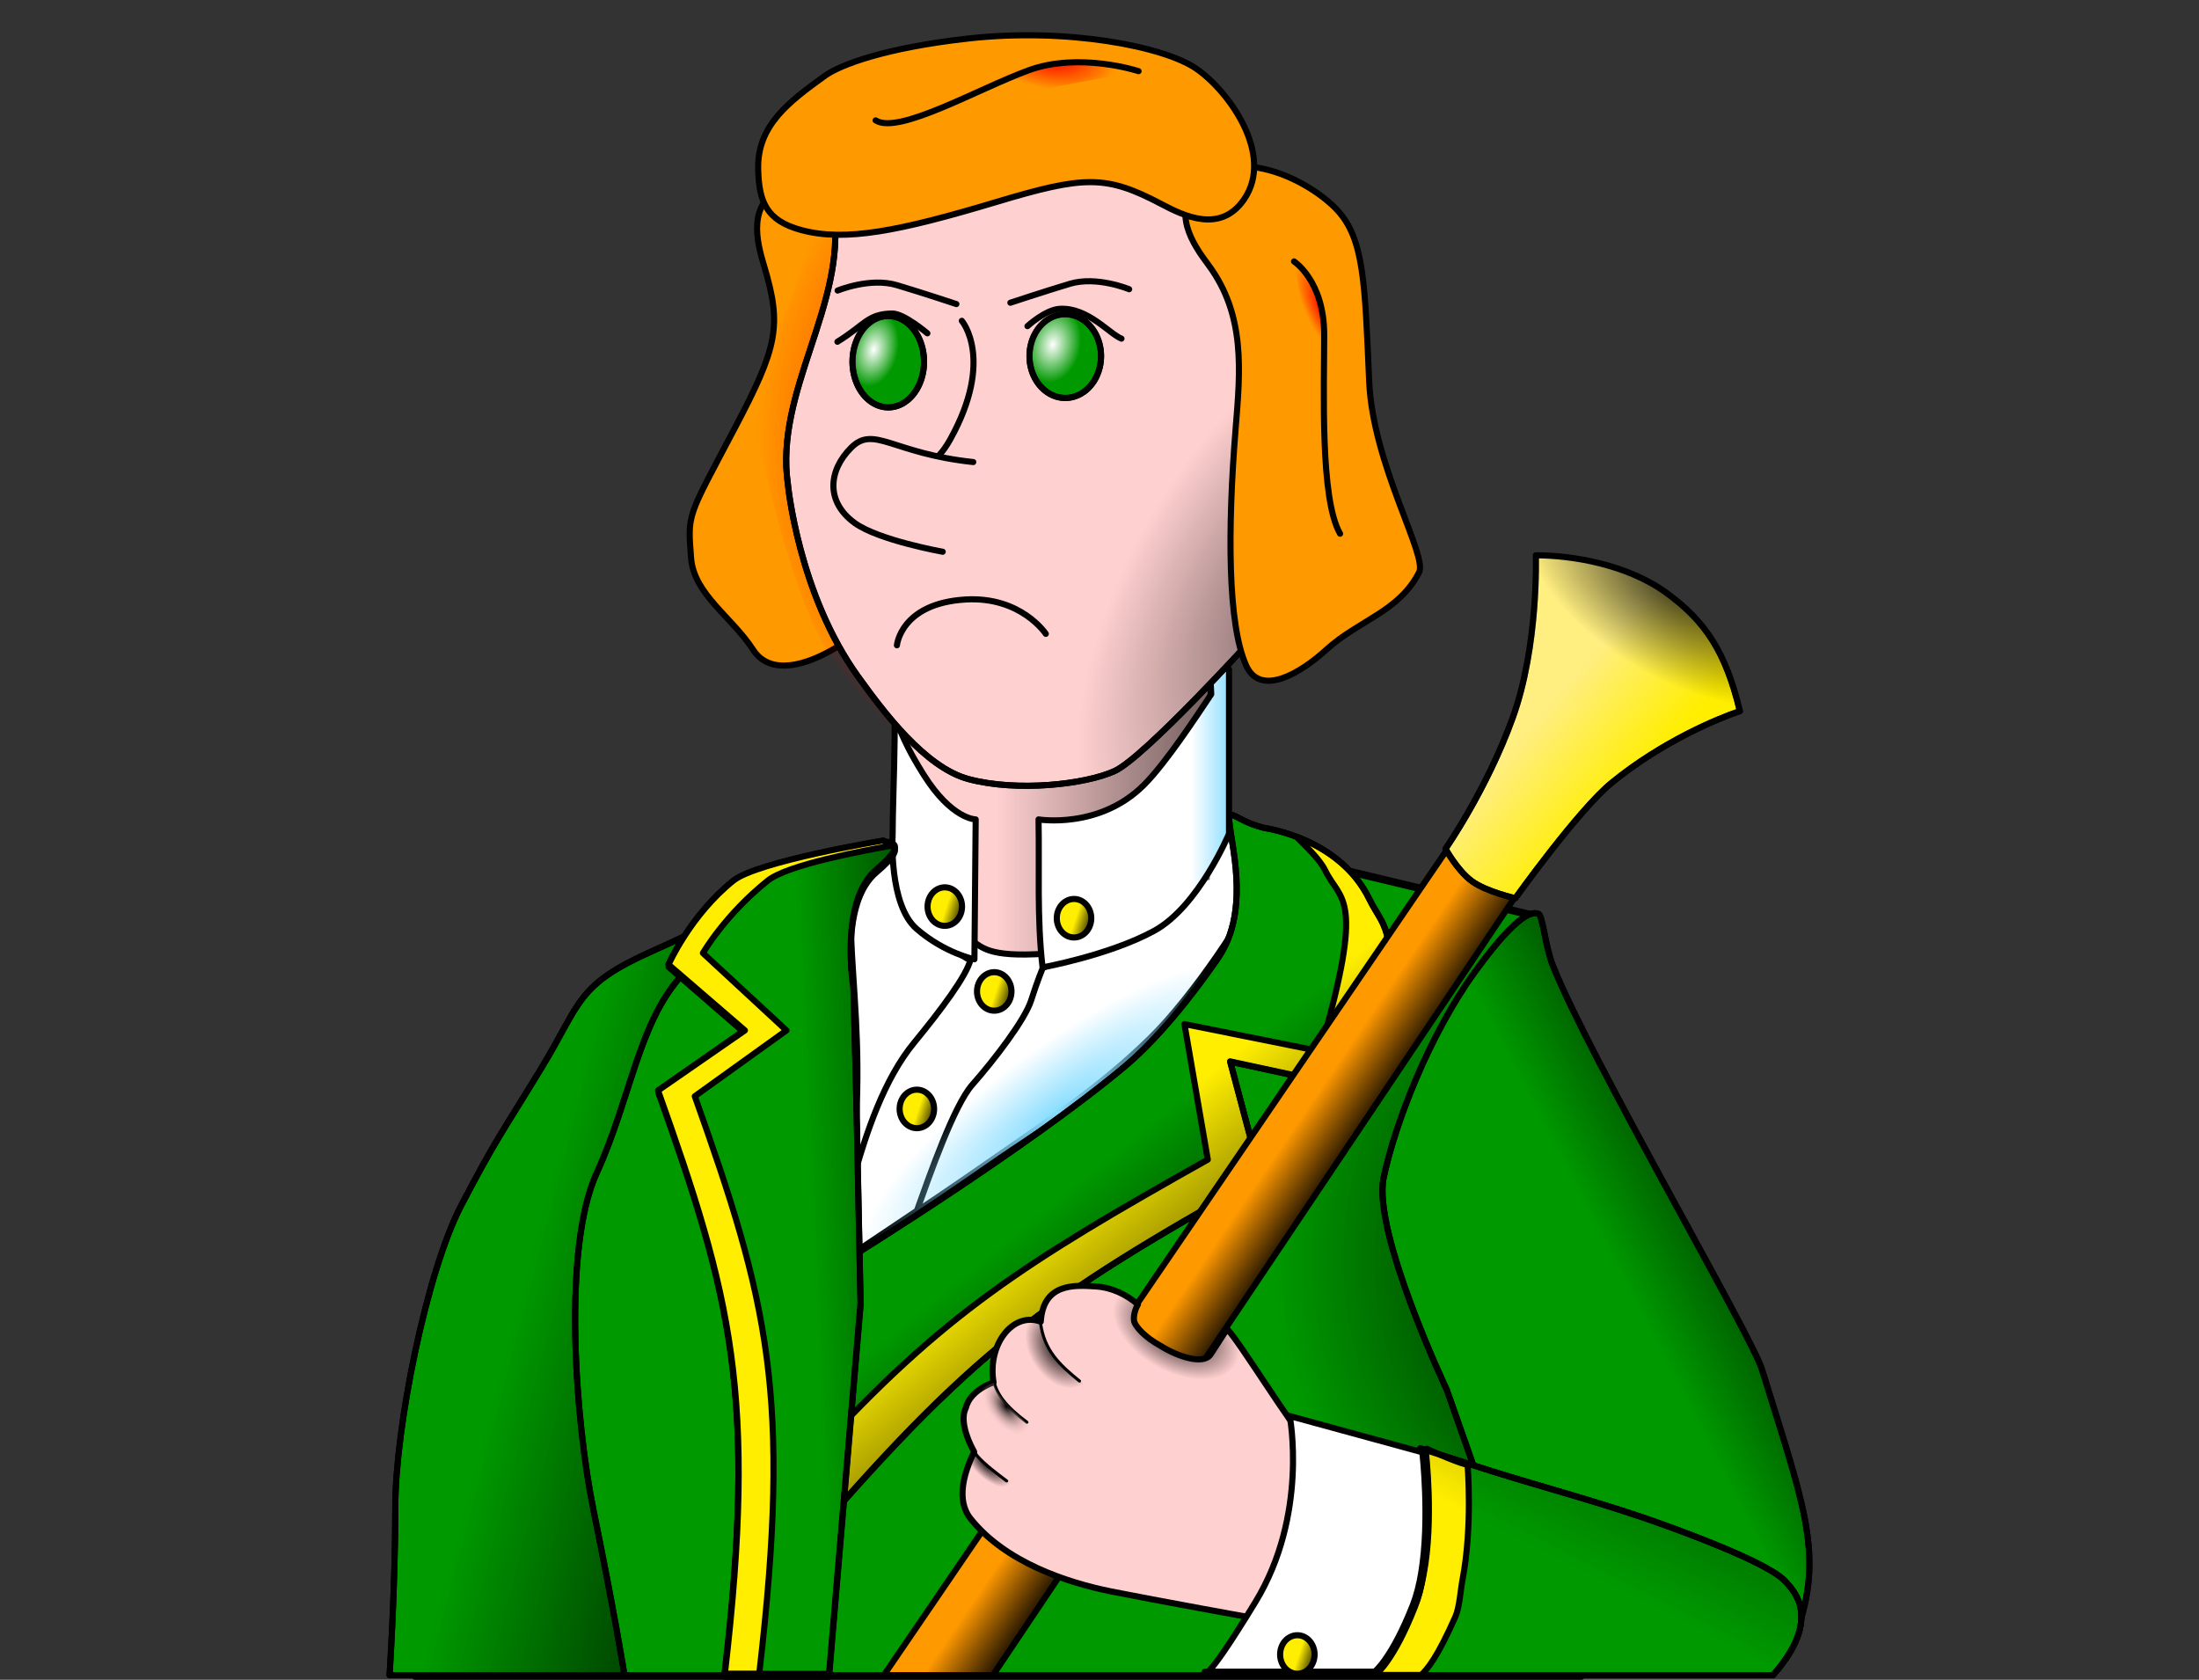 <?xml version="1.0" encoding="UTF-8" standalone="no"?>
<!-- Created with Inkscape (http://www.inkscape.org/) -->
<svg
   xmlns:dc="http://purl.org/dc/elements/1.1/"
   xmlns:cc="http://creativecommons.org/ns#"
   xmlns:rdf="http://www.w3.org/1999/02/22-rdf-syntax-ns#"
   xmlns:svg="http://www.w3.org/2000/svg"
   xmlns="http://www.w3.org/2000/svg"
   xmlns:xlink="http://www.w3.org/1999/xlink"
   xmlns:sodipodi="http://sodipodi.sourceforge.net/DTD/sodipodi-0.dtd"
   xmlns:inkscape="http://www.inkscape.org/namespaces/inkscape"
   id="svg2"
   sodipodi:version="0.32"
   inkscape:version="0.46"
   width="72"
   height="55"
   version="1.0"
   sodipodi:docname="queen_spades.svg"
   inkscape:output_extension="org.inkscape.output.svg.inkscape">
  <rect width="100%" height="100%" fill="#333333" stroke="none"/>
  <defs
     id="defs5">
    <linearGradient
       inkscape:collect="always"
       id="linearGradient4345">
      <stop
         style="stop-color:#ffffff;stop-opacity:1;"
         offset="0"
         id="stop4347" />
      <stop
         style="stop-color:#ffffff;stop-opacity:0;"
         offset="1"
         id="stop4349" />
    </linearGradient>
    <linearGradient
       inkscape:collect="always"
       id="linearGradient4331">
      <stop
         style="stop-color:#ffffff;stop-opacity:1;"
         offset="0"
         id="stop4333" />
      <stop
         style="stop-color:#ffffff;stop-opacity:0;"
         offset="1"
         id="stop4335" />
    </linearGradient>
    <linearGradient
       id="linearGradient4308">
      <stop
         style="stop-color:#000000;stop-opacity:0.627;"
         offset="0"
         id="stop4310" />
      <stop
         style="stop-color:#000000;stop-opacity:0;"
         offset="1"
         id="stop4312" />
    </linearGradient>
    <linearGradient
       inkscape:collect="always"
       id="linearGradient4279">
      <stop
         style="stop-color:#88ddff;stop-opacity:1;"
         offset="0"
         id="stop4281" />
      <stop
         style="stop-color:#88ddff;stop-opacity:0;"
         offset="1"
         id="stop4283" />
    </linearGradient>
    <linearGradient
       inkscape:collect="always"
       id="linearGradient4123">
      <stop
         style="stop-color:#ff0000;stop-opacity:1;"
         offset="0"
         id="stop4125" />
      <stop
         style="stop-color:#ff0000;stop-opacity:0;"
         offset="1"
         id="stop4127" />
    </linearGradient>
    <linearGradient
       inkscape:collect="always"
       id="linearGradient4107">
      <stop
         style="stop-color:#ff0000;stop-opacity:1;"
         offset="0"
         id="stop4109" />
      <stop
         style="stop-color:#ff0000;stop-opacity:0;"
         offset="1"
         id="stop4111" />
    </linearGradient>
    <linearGradient
       inkscape:collect="always"
       id="linearGradient4099">
      <stop
         style="stop-color:#ff0000;stop-opacity:1;"
         offset="0"
         id="stop4101" />
      <stop
         style="stop-color:#ff0000;stop-opacity:0;"
         offset="1"
         id="stop4103" />
    </linearGradient>
    <linearGradient
       inkscape:collect="always"
       id="linearGradient3965">
      <stop
         style="stop-color:#000000;stop-opacity:1;"
         offset="0"
         id="stop3967" />
      <stop
         style="stop-color:#000000;stop-opacity:0;"
         offset="1"
         id="stop3969" />
    </linearGradient>
    <linearGradient
       inkscape:collect="always"
       id="linearGradient3951">
      <stop
         style="stop-color:#000000;stop-opacity:1;"
         offset="0"
         id="stop3953" />
      <stop
         style="stop-color:#000000;stop-opacity:0;"
         offset="1"
         id="stop3955" />
    </linearGradient>
    <linearGradient
       inkscape:collect="always"
       id="linearGradient3941">
      <stop
         style="stop-color:#000000;stop-opacity:1;"
         offset="0"
         id="stop3943" />
      <stop
         style="stop-color:#000000;stop-opacity:0;"
         offset="1"
         id="stop3945" />
    </linearGradient>
    <linearGradient
       inkscape:collect="always"
       id="linearGradient3921">
      <stop
         style="stop-color:#000000;stop-opacity:1;"
         offset="0"
         id="stop3923" />
      <stop
         style="stop-color:#000000;stop-opacity:0;"
         offset="1"
         id="stop3925" />
    </linearGradient>
    <linearGradient
       inkscape:collect="always"
       id="linearGradient3895">
      <stop
         style="stop-color:#000000;stop-opacity:1;"
         offset="0"
         id="stop3897" />
      <stop
         style="stop-color:#000000;stop-opacity:0;"
         offset="1"
         id="stop3899" />
    </linearGradient>
    <linearGradient
       id="linearGradient3730">
      <stop
         style="stop-color:#000000;stop-opacity:0.502;"
         offset="0"
         id="stop3732" />
      <stop
         style="stop-color:#000000;stop-opacity:0;"
         offset="1"
         id="stop3734" />
    </linearGradient>
    <linearGradient
       id="linearGradient3718">
      <stop
         style="stop-color:#000000;stop-opacity:0.784;"
         offset="0"
         id="stop3720" />
      <stop
         style="stop-color:#000000;stop-opacity:0;"
         offset="1"
         id="stop3722" />
    </linearGradient>
    <linearGradient
       inkscape:collect="always"
       id="linearGradient3710">
      <stop
         style="stop-color:#000000;stop-opacity:1;"
         offset="0"
         id="stop3712" />
      <stop
         style="stop-color:#000000;stop-opacity:0;"
         offset="1"
         id="stop3714" />
    </linearGradient>
    <linearGradient
       inkscape:collect="always"
       id="linearGradient3655">
      <stop
         style="stop-color:#000000;stop-opacity:1;"
         offset="0"
         id="stop3657" />
      <stop
         style="stop-color:#000000;stop-opacity:0;"
         offset="1"
         id="stop3659" />
    </linearGradient>
    <linearGradient
       id="linearGradient3631">
      <stop
         style="stop-color:#88ddff;stop-opacity:1;"
         offset="0"
         id="stop3633" />
      <stop
         style="stop-color:#ffffff;stop-opacity:1;"
         offset="1"
         id="stop3635" />
    </linearGradient>
    <linearGradient
       inkscape:collect="always"
       id="linearGradient3623">
      <stop
         style="stop-color:#000000;stop-opacity:1;"
         offset="0"
         id="stop3625" />
      <stop
         style="stop-color:#000000;stop-opacity:0;"
         offset="1"
         id="stop3627" />
    </linearGradient>
    <linearGradient
       inkscape:collect="always"
       id="linearGradient3615">
      <stop
         style="stop-color:#000000;stop-opacity:0"
         offset="0"
         id="stop3617" />
      <stop
         style="stop-color:#000000;stop-opacity:0;"
         offset="1"
         id="stop3619" />
    </linearGradient>
    <linearGradient
       inkscape:collect="always"
       id="linearGradient3284">
      <stop
         style="stop-color:#000000;stop-opacity:1;"
         offset="0"
         id="stop3286" />
      <stop
         style="stop-color:#000000;stop-opacity:0;"
         offset="1"
         id="stop3288" />
    </linearGradient>
    <linearGradient
       inkscape:collect="always"
       id="linearGradient3268">
      <stop
         style="stop-color:#000000;stop-opacity:1"
         offset="0"
         id="stop3270" />
      <stop
         style="stop-color:#ffd0d0;stop-opacity:0"
         offset="1"
         id="stop3272" />
    </linearGradient>
    <linearGradient
       inkscape:collect="always"
       id="linearGradient2490">
      <stop
         style="stop-color:#000000;stop-opacity:1"
         offset="0"
         id="stop2492" />
      <stop
         style="stop-color:#000000;stop-opacity:0"
         offset="1"
         id="stop2494" />
    </linearGradient>
    <linearGradient
       inkscape:collect="always"
       id="linearGradient2476">
      <stop
         style="stop-color:#000000;stop-opacity:1;"
         offset="0"
         id="stop2478" />
      <stop
         style="stop-color:#000000;stop-opacity:0"
         offset="1"
         id="stop2480" />
    </linearGradient>
    <linearGradient
       inkscape:collect="always"
       id="linearGradient2410">
      <stop
         style="stop-color:#ffee00;stop-opacity:1;"
         offset="0"
         id="stop2412" />
      <stop
         style="stop-color:#ffee00;stop-opacity:0;"
         offset="1"
         id="stop2414" />
    </linearGradient>
    <linearGradient
       inkscape:collect="always"
       id="linearGradient2390">
      <stop
         style="stop-color:#ff9900;stop-opacity:1;"
         offset="0"
         id="stop2392" />
      <stop
         style="stop-color:#000000;stop-opacity:1"
         offset="1"
         id="stop2394" />
    </linearGradient>
    <inkscape:perspective
       sodipodi:type="inkscape:persp3d"
       inkscape:vp_x="0 : 526.18109 : 1"
       inkscape:vp_y="0 : 1000 : 0"
       inkscape:vp_z="744.09448 : 526.18109 : 1"
       inkscape:persp3d-origin="372.04724 : 350.78739 : 1"
       id="perspective9" />
    <linearGradient
       inkscape:collect="always"
       xlink:href="#linearGradient2390"
       id="linearGradient2396"
       x1="38.307"
       y1="45.921"
       x2="40.122"
       y2="47.151"
       gradientUnits="userSpaceOnUse" />
    <linearGradient
       inkscape:collect="always"
       xlink:href="#linearGradient2410"
       id="linearGradient2416"
       x1="56.399"
       y1="24.705"
       x2="53.53"
       y2="22.255"
       gradientUnits="userSpaceOnUse" />
    <inkscape:perspective
       id="perspective3389"
       inkscape:persp3d-origin="372.04724 : 350.78739 : 1"
       inkscape:vp_z="744.09448 : 526.18109 : 1"
       inkscape:vp_y="0 : 1000 : 0"
       inkscape:vp_x="0 : 526.18109 : 1"
       sodipodi:type="inkscape:persp3d" />
    <linearGradient
       inkscape:collect="always"
       xlink:href="#linearGradient3710"
       id="linearGradient3716"
       x1="59.813"
       y1="25.134"
       x2="58.436"
       y2="16.905"
       gradientUnits="userSpaceOnUse" />
    <radialGradient
       inkscape:collect="always"
       xlink:href="#linearGradient3718"
       id="radialGradient3726"
       cx="61.514"
       cy="21.914"
       fx="61.514"
       fy="21.914"
       r="4.919"
       gradientTransform="matrix(0.318,-0.514,0.987,0.612,15.65,37.611)"
       gradientUnits="userSpaceOnUse" />
    <linearGradient
       inkscape:collect="always"
       xlink:href="#linearGradient3631"
       id="linearGradient3775"
       gradientUnits="userSpaceOnUse"
       x1="42.57"
       y1="27.029"
       x2="41.228"
       y2="27.029"
       gradientTransform="translate(13.842,4.763)" />
    <linearGradient
       inkscape:collect="always"
       xlink:href="#linearGradient3623"
       id="linearGradient3779"
       gradientUnits="userSpaceOnUse"
       gradientTransform="translate(13.809,5.277)"
       x1="47.746"
       y1="26.7"
       x2="34.872"
       y2="26.7" />
    <linearGradient
       inkscape:collect="always"
       xlink:href="#linearGradient3615"
       id="linearGradient3781"
       gradientUnits="userSpaceOnUse"
       gradientTransform="translate(13.809,5.277)"
       x1="47.746"
       y1="26.7"
       x2="34.872"
       y2="26.7" />
    <linearGradient
       inkscape:collect="always"
       xlink:href="#linearGradient3655"
       id="linearGradient3788"
       gradientUnits="userSpaceOnUse"
       x1="38.372"
       y1="30.679"
       x2="37.71"
       y2="30.464" />
    <linearGradient
       inkscape:collect="always"
       xlink:href="#linearGradient3655"
       id="linearGradient3790"
       gradientUnits="userSpaceOnUse"
       x1="38.372"
       y1="30.679"
       x2="37.71"
       y2="30.464" />
    <linearGradient
       inkscape:collect="always"
       xlink:href="#linearGradient3655"
       id="linearGradient3792"
       gradientUnits="userSpaceOnUse"
       x1="38.372"
       y1="30.679"
       x2="37.71"
       y2="30.464" />
    <linearGradient
       inkscape:collect="always"
       xlink:href="#linearGradient3655"
       id="linearGradient3794"
       gradientUnits="userSpaceOnUse"
       x1="38.372"
       y1="30.679"
       x2="37.71"
       y2="30.464" />
    <radialGradient
       inkscape:collect="always"
       xlink:href="#linearGradient3730"
       id="radialGradient3802"
       gradientUnits="userSpaceOnUse"
       gradientTransform="matrix(0.61,0.373,-0.717,1.17,29.543,-17.77)"
       cx="45.239"
       cy="17.578"
       fx="45.239"
       fy="17.578"
       r="7.818" />
    <linearGradient
       inkscape:collect="always"
       xlink:href="#linearGradient3895"
       id="linearGradient3901"
       x1="61.244"
       y1="36.811"
       x2="54.155"
       y2="40.461"
       gradientUnits="userSpaceOnUse" />
    <radialGradient
       inkscape:collect="always"
       xlink:href="#linearGradient3921"
       id="radialGradient3929"
       cx="66.831"
       cy="45.769"
       fx="66.831"
       fy="45.769"
       r="19.198"
       gradientTransform="matrix(0.665,-9.2879663e-2,9.7989431e-2,0.701,7.58,15.718)"
       gradientUnits="userSpaceOnUse" />
    <linearGradient
       inkscape:collect="always"
       xlink:href="#linearGradient3941"
       id="linearGradient3947"
       x1="60.092"
       y1="37.645"
       x2="53.122"
       y2="51.346"
       gradientUnits="userSpaceOnUse" />
    <linearGradient
       inkscape:collect="always"
       xlink:href="#linearGradient3951"
       id="linearGradient3957"
       x1="30.912"
       y1="45.142"
       x2="19.1"
       y2="42.023"
       gradientUnits="userSpaceOnUse" />
    <linearGradient
       inkscape:collect="always"
       xlink:href="#linearGradient3965"
       id="linearGradient3971"
       x1="36.359"
       y1="40.483"
       x2="28.536"
       y2="40.858"
       gradientUnits="userSpaceOnUse"
       gradientTransform="translate(-12.106,-0.141)" />
    <radialGradient
       inkscape:collect="always"
       xlink:href="#linearGradient4099"
       id="radialGradient4105"
       cx="34.469"
       cy="14.749"
       fx="34.469"
       fy="14.749"
       r="7.796"
       gradientTransform="matrix(1,0,0,1.363,0,-5.356)"
       gradientUnits="userSpaceOnUse" />
    <radialGradient
       inkscape:collect="always"
       xlink:href="#linearGradient4107"
       id="radialGradient4113"
       cx="45.629"
       cy="12.333"
       fx="45.629"
       fy="12.333"
       r="0.807"
       gradientTransform="matrix(0.651,-0.313,0.956,1.99,3.808,0.285)"
       gradientUnits="userSpaceOnUse" />
    <radialGradient
       inkscape:collect="always"
       xlink:href="#linearGradient4123"
       id="radialGradient4129"
       cx="36.434"
       cy="-2.048"
       fx="36.434"
       fy="-2.048"
       r="4.405"
       gradientTransform="matrix(0.467,6.3912899e-2,-3.0070632e-2,0.22,19.343,0.45)"
       gradientUnits="userSpaceOnUse" />
    <radialGradient
       inkscape:collect="always"
       xlink:href="#linearGradient2476"
       id="radialGradient4185"
       gradientUnits="userSpaceOnUse"
       gradientTransform="matrix(0.11,-0.201,0.338,0.185,10.14,52.786)"
       cx="48.431"
       cy="45.394"
       fx="48.431"
       fy="45.394"
       r="5.826" />
    <radialGradient
       inkscape:collect="always"
       xlink:href="#linearGradient2490"
       id="radialGradient4187"
       gradientUnits="userSpaceOnUse"
       gradientTransform="matrix(0.142,-9.1607927e-2,0.132,0.204,17.245,47.075)"
       cx="32.538"
       cy="38.871"
       fx="32.538"
       fy="38.871"
       r="5.825" />
    <radialGradient
       inkscape:collect="always"
       xlink:href="#linearGradient3268"
       id="radialGradient4189"
       gradientUnits="userSpaceOnUse"
       gradientTransform="matrix(9.1631148e-2,-6.7458121e-2,0.119,0.162,16.291,49.029)"
       cx="38.029"
       cy="45.985"
       fx="38.029"
       fy="45.985"
       r="5.568" />
    <radialGradient
       inkscape:collect="always"
       xlink:href="#linearGradient3284"
       id="radialGradient4191"
       gradientUnits="userSpaceOnUse"
       gradientTransform="matrix(-5.9173548e-2,5.9456062e-2,-0.133,-0.132,32.81,59.715)"
       cx="35.506"
       cy="45.831"
       fx="35.506"
       fy="45.831"
       r="5.365" />
    <linearGradient
       inkscape:collect="always"
       xlink:href="#linearGradient3655"
       id="linearGradient4193"
       gradientUnits="userSpaceOnUse"
       x1="38.372"
       y1="30.679"
       x2="37.71"
       y2="30.464" />
    <radialGradient
       inkscape:collect="always"
       xlink:href="#linearGradient4279"
       id="radialGradient4285"
       cx="51.449"
       cy="38.254"
       fx="51.449"
       fy="38.254"
       r="6.87"
       gradientTransform="matrix(0.183,0.247,-0.901,0.669,75.697,3.151)"
       gradientUnits="userSpaceOnUse" />
    <linearGradient
       inkscape:collect="always"
       xlink:href="#linearGradient3965"
       id="linearGradient4292"
       gradientUnits="userSpaceOnUse"
       gradientTransform="translate(-12.106,-0.141)"
       x1="36.359"
       y1="40.483"
       x2="28.536"
       y2="40.858" />
    <linearGradient
       inkscape:collect="always"
       xlink:href="#linearGradient4308"
       id="linearGradient4316"
       x1="40.521"
       y1="43.696"
       x2="36.749"
       y2="39.05"
       gradientUnits="userSpaceOnUse" />
    <linearGradient
       inkscape:collect="always"
       xlink:href="#linearGradient4308"
       id="linearGradient4323"
       gradientUnits="userSpaceOnUse"
       x1="40.521"
       y1="43.696"
       x2="36.749"
       y2="39.05" />
    <radialGradient
       inkscape:collect="always"
       xlink:href="#linearGradient4331"
       id="radialGradient4337"
       cx="19.373"
       cy="11.35"
       fx="19.373"
       fy="11.35"
       r="1.272"
       gradientTransform="matrix(0.606,0.144,-0.223,0.941,10.172,-2.196)"
       gradientUnits="userSpaceOnUse" />
    <radialGradient
       inkscape:collect="always"
       xlink:href="#linearGradient4345"
       id="radialGradient4351"
       cx="19.443"
       cy="11.343"
       fx="19.443"
       fy="11.343"
       r="1.272"
       gradientTransform="matrix(0.701,0.15,-0.208,0.972,8.186,-2.651)"
       gradientUnits="userSpaceOnUse" />
  </defs>
  <sodipodi:namedview
     inkscape:window-height="1151"
     inkscape:window-width="1592"
     inkscape:pageshadow="2"
     inkscape:pageopacity="0.0"
     guidetolerance="10.0"
     gridtolerance="10.0"
     objecttolerance="10.0"
     borderopacity="1.0"
     bordercolor="#666666"
     pagecolor="#ffffff"
     id="base"
     showgrid="false"
     showguides="true"
     inkscape:guide-bbox="true"
     inkscape:zoom="1.8836806"
     inkscape:cx="221.0851"
     inkscape:cy="-31.969602"
     inkscape:window-x="0"
     inkscape:window-y="0"
     inkscape:current-layer="g3483" />
  <g
     id="g3973"
     transform="translate(-1.9,-0.209)">
    <path
       sodipodi:nodetypes="ccccsssscc"
       id="path3903"
       d="M 43.357,28.066 L 51.991,30.131 L 53.68,55.059 L 15.485,55.059 C 15.485,55.059 15.672,52.185 15.672,49.557 C 15.672,46.929 16.705,41.861 17.831,39.703 C 18.957,37.545 19.145,37.357 20.459,35.198 C 21.772,33.04 21.585,32.477 24.119,31.351 C 26.652,30.225 30.688,28.066 30.688,28.066 L 43.357,28.066 z"
       style="opacity:1;fill:#009900;fill-opacity:1;fill-rule:nonzero;stroke:#000000;stroke-width:0.2;stroke-linecap:round;stroke-linejoin:round;marker:none;marker-start:none;marker-mid:none;marker-end:none;stroke-miterlimit:4;stroke-dasharray:none;stroke-dashoffset:0;stroke-opacity:1;visibility:visible;display:inline;overflow:visible" />
    <path
       sodipodi:nodetypes="csssssssz"
       id="path3397"
       d="M 31.495,8.669 C 32.005,9.858 33.501,13.16 32.533,16.248 C 31.713,18.867 30.878,20.125 30.428,20.546 C 29.363,21.542 27.341,22.691 26.559,21.484 C 25.863,20.409 24.617,19.662 24.527,18.479 C 24.414,16.997 24.396,17.194 25.947,14.249 C 27.356,11.575 27.512,10.893 26.921,8.926 C 26.682,8.127 26.334,6.845 27.594,6.301 C 29.221,5.597 30.986,7.479 31.495,8.669 z"
       style="opacity:1;fill:#ff9900;fill-opacity:1;fill-rule:nonzero;stroke:#000000;stroke-width:0.2;stroke-linecap:round;stroke-linejoin:round;marker:none;marker-start:none;marker-mid:none;marker-end:none;stroke-miterlimit:4;stroke-dasharray:none;stroke-dashoffset:0;stroke-opacity:1;visibility:visible;display:inline;overflow:visible" />
    <path
       style="opacity:1;fill:url(#radialGradient3929);fill-opacity:1;fill-rule:nonzero;stroke:#000000;stroke-width:0.2;stroke-linecap:round;stroke-linejoin:round;marker:none;marker-start:none;marker-mid:none;marker-end:none;stroke-miterlimit:4;stroke-dasharray:none;stroke-dashoffset:0;stroke-opacity:1;visibility:visible;display:inline;overflow:visible"
       d="M 43.357,28.117 L 51.991,30.182 L 53.68,55.109 L 15.485,55.109 C 15.485,55.109 15.672,52.235 15.672,49.608 C 15.672,46.98 16.705,41.912 17.831,39.754 C 18.957,37.595 19.145,37.408 20.459,35.249 C 21.772,33.091 21.585,32.528 24.119,31.402 C 26.652,30.275 30.688,28.117 30.688,28.117 L 43.357,28.117 z"
       id="path3919"
       sodipodi:nodetypes="ccccsssscc" />
    <path
       sodipodi:nodetypes="csscccsssz"
       id="path3740"
       d="M 52.272,30.131 C 52.132,30.084 51.709,29.943 50.208,32.008 C 48.706,34.072 47.58,36.981 47.205,38.765 C 46.829,40.548 49.269,45.709 49.269,45.709 L 52.554,55.059 L 59.499,55.059 C 59.499,55.059 60.601,54.061 60.812,53.405 C 61.588,50.994 60.93,49.393 59.592,45.052 C 59.243,43.918 53.933,34.832 52.742,31.82 C 52.493,31.191 52.413,30.178 52.272,30.131 z"
       style="opacity:1;fill:#009900;fill-opacity:1;fill-rule:nonzero;stroke:#000000;stroke-width:0.2;stroke-linecap:round;stroke-linejoin:round;marker:none;marker-start:none;marker-mid:none;marker-end:none;stroke-miterlimit:4;stroke-dasharray:none;stroke-dashoffset:0;stroke-opacity:1;visibility:visible;display:inline;overflow:visible" />
    <path
       style="opacity:1;fill:url(#linearGradient3901);fill-opacity:1;fill-rule:nonzero;stroke:#000000;stroke-width:0.2;stroke-linecap:round;stroke-linejoin:round;marker:none;marker-start:none;marker-mid:none;marker-end:none;stroke-miterlimit:4;stroke-dasharray:none;stroke-dashoffset:0;stroke-opacity:1;visibility:visible;display:inline;overflow:visible"
       d="M 52.272,30.131 C 52.132,30.084 51.709,29.943 50.208,32.008 C 48.706,34.072 47.58,36.981 47.205,38.765 C 46.829,40.548 49.269,45.709 49.269,45.709 L 52.554,55.059 L 59.499,55.059 C 59.499,55.059 60.601,54.061 60.812,53.405 C 61.588,50.994 60.93,49.393 59.592,45.052 C 59.243,43.918 53.933,34.832 52.742,31.82 C 52.493,31.191 52.413,30.178 52.272,30.131 z"
       id="path3893"
       sodipodi:nodetypes="csscccsssz" />
    <g
       transform="translate(-14.171,-4.786)"
       id="g3815">
      <path
         sodipodi:nodetypes="cssscsssc"
         id="path3639"
         d="M 56.293,32.293 C 56.293,32.293 57.772,32.622 57.374,33.75 C 56.976,34.878 55.096,37.654 53.724,38.992 C 52.068,40.608 50.523,41.597 48.382,43.09 C 46.149,44.648 43.903,46.093 43.903,46.093 C 43.903,46.093 44.019,43.289 44.102,41.713 C 44.239,39.117 44.007,37.439 43.936,35.608 C 43.893,34.481 44.169,33.75 44.699,33.219 C 45.23,32.688 56.227,31.895 56.293,32.293 z"
         style="fill:#ffffff;fill-opacity:1;fill-rule:nonzero;stroke:#000000;stroke-width:0.2;stroke-linecap:round;stroke-linejoin:round;marker:none;marker-start:none;marker-mid:none;marker-end:none;stroke-miterlimit:4;stroke-dasharray:none;stroke-dashoffset:0;stroke-opacity:1;visibility:visible;display:inline;overflow:visible" />
      <path
         sodipodi:nodetypes="ccccc"
         id="rect3606"
         d="M 45.496,27.396 L 55.715,27.396 L 55.574,33.562 C 52.297,34.473 49.731,40.028 45.496,34.174 L 45.496,27.396 z"
         style="fill:#ffd0d0;fill-opacity:1;fill-rule:nonzero;stroke:#000000;stroke-width:0.2;stroke-linecap:round;stroke-linejoin:round;marker:none;marker-start:none;marker-mid:none;marker-end:none;stroke-miterlimit:4;stroke-dashoffset:0;stroke-opacity:1;visibility:visible;display:inline;overflow:visible" />
      <path
         style="fill:url(#linearGradient3779);fill-opacity:1;fill-rule:nonzero;stroke:url(#linearGradient3781);stroke-width:0.2;stroke-linecap:round;stroke-linejoin:round;marker:none;marker-start:none;marker-mid:none;marker-end:none;stroke-miterlimit:4;stroke-dashoffset:0;stroke-opacity:1;visibility:visible;display:inline;overflow:visible"
         d="M 45.463,27.562 L 55.682,27.562 L 55.682,33.8 C 52.404,34.638 49.698,39.187 45.463,33.8 L 45.463,27.562 z"
         id="path3613"
         sodipodi:nodetypes="ccccc" />
      <path
         sodipodi:nodetypes="csscccssccc"
         id="path3679"
         d="M 47.902,35.812 C 47.902,35.812 47.894,36.234 47.849,36.414 C 47.717,36.945 46.905,38.035 45.999,39.138 C 45.018,40.332 44.433,42.067 43.999,43.638 C 43.952,44.689 43.905,46.106 43.905,46.106 C 43.905,46.106 44.882,45.446 46.092,44.638 C 46.518,43.453 47.307,41.19 47.905,40.513 C 48.651,39.667 49.635,38.377 49.834,37.747 C 50.033,37.116 50.226,36.654 50.226,36.654 L 50.313,36.22 C 48.367,36.358 48.214,35.968 47.902,35.812 z"
         style="fill:#ffffff;fill-opacity:1;fill-rule:nonzero;stroke:#000000;stroke-width:0.2;stroke-linecap:round;stroke-linejoin:round;marker:none;marker-start:none;marker-mid:none;marker-end:none;stroke-miterlimit:4;stroke-dasharray:none;stroke-dashoffset:0;stroke-opacity:1;visibility:visible;display:inline;overflow:visible" />
      <path
         sodipodi:nodetypes="ccsccscc"
         id="path3602"
         d="M 56.312,26.915 L 56.312,32.29 C 56.312,32.29 55.317,34.679 53.857,35.475 C 52.397,36.271 50.207,36.67 50.207,36.67 C 50.018,35.055 50.107,33.44 50.075,31.825 C 50.075,31.825 52.065,32.157 53.525,30.697 C 54.255,29.967 55.245,28.447 55.73,27.725 C 55.723,27.214 55.491,25.953 56.312,26.915 z"
         style="fill:url(#linearGradient3775);fill-opacity:1;fill-rule:nonzero;stroke:#000000;stroke-width:0.2;stroke-linecap:round;stroke-linejoin:round;marker:none;marker-start:none;marker-mid:none;marker-end:none;stroke-miterlimit:4;stroke-dasharray:none;stroke-dashoffset:0;stroke-opacity:1;visibility:visible;display:inline;overflow:visible" />
      <g
         transform="translate(-23.869,46.867)"
         id="g3665">
        <path
           sodipodi:type="arc"
           style="opacity:1;fill:#ffee00;fill-opacity:1;fill-rule:nonzero;stroke:#000000;stroke-width:0.2;stroke-linecap:round;stroke-linejoin:round;marker:none;marker-start:none;marker-mid:none;marker-end:none;stroke-miterlimit:4;stroke-dasharray:none;stroke-dashoffset:0;stroke-opacity:1;visibility:visible;display:inline;overflow:visible"
           id="path3641"
           sodipodi:cx="37.592628"
           sodipodi:cy="30.679262"
           sodipodi:rx="0.56405532"
           sodipodi:ry="0.63041472"
           d="M 37.852,31.239 A 0.564,0.63 0 1 1 37.878,31.223"
           transform="translate(37.513,-42.486)"
           sodipodi:start="1.0932213"
           sodipodi:end="7.322987"
           sodipodi:open="true" />
        <path
           sodipodi:open="true"
           sodipodi:end="7.322987"
           sodipodi:start="1.0932213"
           transform="translate(37.513,-42.486)"
           d="M 37.852,31.239 A 0.564,0.63 0 1 1 37.878,31.223"
           sodipodi:ry="0.63041472"
           sodipodi:rx="0.56405532"
           sodipodi:cy="30.679262"
           sodipodi:cx="37.592628"
           id="path3645"
           style="opacity:1;fill:url(#linearGradient3794);fill-opacity:1;fill-rule:nonzero;stroke:none;stroke-width:0.2;stroke-linecap:round;stroke-linejoin:round;marker:none;marker-start:none;marker-mid:none;marker-end:none;stroke-miterlimit:4;stroke-dasharray:none;stroke-dashoffset:0;stroke-opacity:1;visibility:visible;display:inline;overflow:visible"
           sodipodi:type="arc" />
      </g>
      <path
         style="fill:url(#radialGradient4285);fill-opacity:1;fill-rule:nonzero;stroke:none;stroke-width:0.2;stroke-linecap:round;stroke-linejoin:round;marker:none;marker-start:none;marker-mid:none;marker-end:none;stroke-miterlimit:4;stroke-dasharray:none;stroke-dashoffset:0;stroke-opacity:1;visibility:visible;display:inline;overflow:visible"
         d="M 56.293,32.293 C 56.293,32.293 57.819,32.762 57.421,33.891 C 57.023,35.019 55.143,37.795 53.771,39.133 C 52.115,40.748 50.523,41.597 48.382,43.09 C 46.149,44.648 43.903,46.093 43.903,46.093 C 43.903,46.093 44.019,43.289 44.102,41.713 C 44.239,39.117 44.007,37.439 43.936,35.608 C 43.893,34.481 44.169,33.75 44.699,33.219 C 45.23,32.688 56.227,31.895 56.293,32.293 z"
         id="path4269"
         sodipodi:nodetypes="cssscsssc" />
      <path
         sodipodi:nodetypes="ccsccsc"
         style="fill:#ffffff;fill-opacity:1;fill-rule:nonzero;stroke:#000000;stroke-width:0.2;stroke-linecap:round;stroke-linejoin:round;marker:none;marker-start:none;marker-mid:none;marker-end:none;stroke-miterlimit:4;stroke-dasharray:none;stroke-dashoffset:0;stroke-opacity:1;visibility:visible;display:inline;overflow:visible"
         d="M 45.164,28.375 C 45.515,26.874 45.297,30.871 45.297,32.356 C 45.297,32.356 45.166,34.612 46.083,35.409 C 47,36.205 47.976,36.404 47.976,36.404 L 48.017,31.825 C 48.017,31.825 47.233,31.825 46.316,30.365 C 45.399,28.906 45.629,28.773 45.164,28.375 z"
         id="path3604" />
      <g
         id="g3671"
         transform="translate(-28.1,46.486)">
        <path
           sodipodi:open="true"
           sodipodi:end="7.322987"
           sodipodi:start="1.0932213"
           transform="translate(37.513,-42.486)"
           d="M 37.852,31.239 A 0.564,0.63 0 1 1 37.878,31.223"
           sodipodi:ry="0.63041472"
           sodipodi:rx="0.56405532"
           sodipodi:cy="30.679262"
           sodipodi:cx="37.592628"
           id="path3673"
           style="opacity:1;fill:#ffee00;fill-opacity:1;fill-rule:nonzero;stroke:#000000;stroke-width:0.2;stroke-linecap:round;stroke-linejoin:round;marker:none;marker-start:none;marker-mid:none;marker-end:none;stroke-miterlimit:4;stroke-dasharray:none;stroke-dashoffset:0;stroke-opacity:1;visibility:visible;display:inline;overflow:visible"
           sodipodi:type="arc" />
        <path
           sodipodi:type="arc"
           style="opacity:1;fill:url(#linearGradient3792);fill-opacity:1;fill-rule:nonzero;stroke:none;stroke-width:0.2;stroke-linecap:round;stroke-linejoin:round;marker:none;marker-start:none;marker-mid:none;marker-end:none;stroke-miterlimit:4;stroke-dasharray:none;stroke-dashoffset:0;stroke-opacity:1;visibility:visible;display:inline;overflow:visible"
           id="path3675"
           sodipodi:cx="37.592628"
           sodipodi:cy="30.679262"
           sodipodi:rx="0.56405532"
           sodipodi:ry="0.63041472"
           d="M 37.852,31.239 A 0.564,0.63 0 1 1 37.878,31.223"
           transform="translate(37.513,-42.486)"
           sodipodi:start="1.0932213"
           sodipodi:end="7.322987"
           sodipodi:open="true" />
      </g>
      <g
         id="g3684"
         transform="translate(-26.481,49.264)">
        <path
           sodipodi:open="true"
           sodipodi:end="7.322987"
           sodipodi:start="1.0932213"
           transform="translate(37.513,-42.486)"
           d="M 37.852,31.239 A 0.564,0.63 0 1 1 37.878,31.223"
           sodipodi:ry="0.63041472"
           sodipodi:rx="0.56405532"
           sodipodi:cy="30.679262"
           sodipodi:cx="37.592628"
           id="path3686"
           style="opacity:1;fill:#ffee00;fill-opacity:1;fill-rule:nonzero;stroke:#000000;stroke-width:0.2;stroke-linecap:round;stroke-linejoin:round;marker:none;marker-start:none;marker-mid:none;marker-end:none;stroke-miterlimit:4;stroke-dasharray:none;stroke-dashoffset:0;stroke-opacity:1;visibility:visible;display:inline;overflow:visible"
           sodipodi:type="arc" />
        <path
           sodipodi:type="arc"
           style="opacity:1;fill:url(#linearGradient3790);fill-opacity:1;fill-rule:nonzero;stroke:none;stroke-width:0.2;stroke-linecap:round;stroke-linejoin:round;marker:none;marker-start:none;marker-mid:none;marker-end:none;stroke-miterlimit:4;stroke-dasharray:none;stroke-dashoffset:0;stroke-opacity:1;visibility:visible;display:inline;overflow:visible"
           id="path3688"
           sodipodi:cx="37.592628"
           sodipodi:cy="30.679262"
           sodipodi:rx="0.56405532"
           sodipodi:ry="0.63041472"
           d="M 37.852,31.239 A 0.564,0.63 0 1 1 37.878,31.223"
           transform="translate(37.513,-42.486)"
           sodipodi:start="1.0932213"
           sodipodi:end="7.322987"
           sodipodi:open="true" />
      </g>
      <g
         transform="translate(-29.015,53.111)"
         id="g3692">
        <path
           sodipodi:type="arc"
           style="opacity:1;fill:#ffee00;fill-opacity:1;fill-rule:nonzero;stroke:#000000;stroke-width:0.2;stroke-linecap:round;stroke-linejoin:round;marker:none;marker-start:none;marker-mid:none;marker-end:none;stroke-miterlimit:4;stroke-dasharray:none;stroke-dashoffset:0;stroke-opacity:1;visibility:visible;display:inline;overflow:visible"
           id="path3694"
           sodipodi:cx="37.592628"
           sodipodi:cy="30.679262"
           sodipodi:rx="0.56405532"
           sodipodi:ry="0.63041472"
           d="M 37.852,31.239 A 0.564,0.63 0 1 1 37.878,31.223"
           transform="translate(37.513,-42.486)"
           sodipodi:start="1.0932213"
           sodipodi:end="7.322987"
           sodipodi:open="true" />
        <path
           sodipodi:open="true"
           sodipodi:end="7.322987"
           sodipodi:start="1.0932213"
           transform="translate(37.513,-42.486)"
           d="M 37.852,31.239 A 0.564,0.63 0 1 1 37.878,31.223"
           sodipodi:ry="0.63041472"
           sodipodi:rx="0.56405532"
           sodipodi:cy="30.679262"
           sodipodi:cx="37.592628"
           id="path3696"
           style="opacity:1;fill:url(#linearGradient3788);fill-opacity:1;fill-rule:nonzero;stroke:none;stroke-width:0.2;stroke-linecap:round;stroke-linejoin:round;marker:none;marker-start:none;marker-mid:none;marker-end:none;stroke-miterlimit:4;stroke-dasharray:none;stroke-dashoffset:0;stroke-opacity:1;visibility:visible;display:inline;overflow:visible"
           sodipodi:type="arc" />
      </g>
    </g>
    <path
       style="fill:url(#radialGradient4105);fill-opacity:1;fill-rule:nonzero;stroke:none;stroke-width:0.2;stroke-linecap:round;stroke-linejoin:round;marker:none;marker-start:none;marker-mid:none;marker-end:none;stroke-miterlimit:4;stroke-dasharray:none;stroke-dashoffset:0;stroke-opacity:1;visibility:visible;display:inline;overflow:visible"
       d="M 42.088,20.563 C 42.088,20.563 38.552,24.452 37.58,24.894 C 36.608,25.336 34.386,25.577 32.807,25.159 C 31.374,24.779 30.044,22.92 29.183,21.8 C 27.916,20.151 26.885,15.259 26.885,15.259 C 25.877,12.391 28.811,9.617 28.388,6.597 L 36.961,4.122 L 42.265,8.277 L 42.088,20.563 z"
       id="path3538"
       sodipodi:nodetypes="csssscccc" />
    <path
       sodipodi:nodetypes="csssscccc"
       id="path3399"
       d="M 42.9,21.125 C 42.9,21.125 39.365,25.014 38.393,25.456 C 37.42,25.898 35.199,26.14 33.62,25.721 C 32.187,25.342 30.821,23.508 29.996,22.363 C 28.041,19.651 27.698,16.072 27.698,16.072 C 27.252,13.016 29.623,10.179 29.2,7.16 L 37.774,4.685 L 43.077,8.839 L 42.9,21.125 z"
       style="fill:#ffd0d0;fill-opacity:1;fill-rule:nonzero;stroke:#000000;stroke-width:0.2;stroke-linecap:round;stroke-linejoin:round;marker:none;marker-start:none;marker-mid:none;marker-end:none;stroke-miterlimit:4;stroke-dasharray:none;stroke-dashoffset:0;stroke-opacity:1;visibility:visible;display:inline;overflow:visible" />
    <g
       transform="translate(-0.108,-0.287)"
       id="g3428">
      <path
         style="opacity:1;fill:none;fill-opacity:1;fill-rule:nonzero;stroke:#000000;stroke-width:0.2;stroke-linecap:round;stroke-linejoin:round;marker:none;marker-start:none;marker-mid:none;marker-end:none;stroke-miterlimit:4;stroke-dasharray:none;stroke-dashoffset:0;stroke-opacity:1;visibility:visible;display:inline;overflow:visible"
         d="M 29.433,10.01 C 29.433,10.01 30.494,9.568 31.378,9.834 C 32.262,10.099 33.322,10.452 33.322,10.452"
         id="path3401" />
      <path
         id="path3403"
         d="M 38.979,9.966 C 38.979,9.966 37.919,9.524 37.035,9.789 C 36.151,10.055 35.09,10.408 35.09,10.408"
         style="opacity:1;fill:none;fill-opacity:1;fill-rule:nonzero;stroke:#000000;stroke-width:0.2;stroke-linecap:round;stroke-linejoin:round;marker:none;marker-start:none;marker-mid:none;marker-end:none;stroke-miterlimit:4;stroke-dasharray:none;stroke-dashoffset:0;stroke-opacity:1;visibility:visible;display:inline;overflow:visible" />
      <g
         id="g3424">
        <path
           sodipodi:nodetypes="csc"
           id="path3405"
           d="M 33.5,11 C 33.5,11 34.575,12.258 33.125,14.875 C 32.611,15.803 32.25,15.625 32.25,15.625"
           style="opacity:1;fill:none;fill-opacity:1;fill-rule:nonzero;stroke:#000000;stroke-width:0.2;stroke-linecap:round;stroke-linejoin:round;marker:none;marker-start:none;marker-mid:none;marker-end:none;stroke-miterlimit:4;stroke-dasharray:none;stroke-dashoffset:0;stroke-opacity:1;visibility:visible;display:inline;overflow:visible" />
        <path
           sodipodi:nodetypes="cssc"
           id="path3407"
           d="M 33.875,15.625 C 31.219,15.344 30.625,14.406 29.875,15.156 C 29.125,15.906 29.038,16.932 30,17.625 C 30.781,18.188 32.875,18.562 32.875,18.562"
           style="opacity:1;fill:#ffd0d0;fill-opacity:1;fill-rule:nonzero;stroke:#000000;stroke-width:0.2;stroke-linecap:round;stroke-linejoin:round;marker:none;marker-start:none;marker-mid:none;marker-end:none;stroke-miterlimit:4;stroke-dasharray:none;stroke-dashoffset:0;stroke-opacity:1;visibility:visible;display:inline;overflow:visible" />
      </g>
      <path
         style="opacity:1;fill:#ffd0d0;fill-opacity:1;fill-rule:nonzero;stroke:#000000;stroke-width:0.2;stroke-linecap:round;stroke-linejoin:round;marker:none;marker-start:none;marker-mid:none;marker-end:none;stroke-miterlimit:4;stroke-dasharray:none;stroke-dashoffset:0;stroke-opacity:1;visibility:visible;display:inline;overflow:visible"
         d="M 31.375,21.625 C 31.375,21.625 31.5,20.25 33.625,20.125 C 35.442,20.018 36.25,21.25 36.25,21.25"
         id="path3409"
         sodipodi:nodetypes="csc" />
    </g>
    <path
       style="fill:url(#radialGradient3802);fill-opacity:1;fill-rule:nonzero;stroke:#000000;stroke-width:0.2;stroke-linecap:round;stroke-linejoin:round;marker:none;marker-start:none;marker-mid:none;marker-end:none;stroke-miterlimit:4;stroke-dasharray:none;stroke-dashoffset:0;stroke-opacity:1;visibility:visible;display:inline;overflow:visible"
       d="M 42.9,21.125 C 42.9,21.125 39.365,25.014 38.393,25.456 C 37.42,25.898 35.199,26.14 33.62,25.721 C 32.187,25.342 30.821,23.508 29.996,22.363 C 28.041,19.651 27.698,16.072 27.698,16.072 C 27.252,13.016 29.623,10.179 29.2,7.16 L 37.774,4.685 L 43.077,8.839 L 42.9,21.125 z"
       id="path3728"
       sodipodi:nodetypes="csssscccc" />
    <path
       sodipodi:nodetypes="cssccccz"
       id="path4138"
       d="M 60.341,51.975 C 60.085,51.7 59.207,51.166 56.415,50.15 C 54.466,49.441 52.413,48.907 50.701,48.367 C 50.011,48.149 48.404,47.634 48.404,47.634 L 46.678,55.059 L 58.225,55.059 L 59.95,55.059 C 61.599,53.194 60.608,52.263 60.341,51.975 z"
       style="fill:#009900;fill-opacity:1;fill-rule:nonzero;stroke:#000000;stroke-width:0.2;stroke-linecap:round;stroke-linejoin:round;marker:none;marker-start:none;marker-mid:none;marker-end:none;stroke-miterlimit:4;stroke-dasharray:none;stroke-dashoffset:0;stroke-opacity:1;visibility:visible;display:inline;overflow:visible" />
    <path
       sodipodi:nodetypes="cssccccz"
       id="path3738"
       d="M 60.341,51.975 C 60.085,51.7 59.207,51.166 56.415,50.15 C 54.466,49.441 52.413,48.907 50.701,48.367 C 50.011,48.149 48.404,47.634 48.404,47.634 L 46.678,55.059 L 58.225,55.059 L 59.95,55.059 C 61.599,53.194 60.608,52.263 60.341,51.975 z"
       style="fill:#009900;fill-opacity:1;fill-rule:nonzero;stroke:#000000;stroke-width:0.2;stroke-linecap:round;stroke-linejoin:round;marker:none;marker-start:none;marker-mid:none;marker-end:none;stroke-miterlimit:4;stroke-dasharray:none;stroke-dashoffset:0;stroke-opacity:1;visibility:visible;display:inline;overflow:visible" />
    <path
       style="fill:#ffee00;fill-opacity:1;fill-rule:nonzero;stroke:#000000;stroke-width:0.2;stroke-linecap:round;stroke-linejoin:round;marker:none;marker-start:none;marker-mid:none;marker-end:none;stroke-miterlimit:4;stroke-dasharray:none;stroke-dashoffset:0;stroke-opacity:1;visibility:visible;display:inline;overflow:visible"
       d="M 48.622,47.647 L 48.587,47.772 C 48.587,47.772 48.85,49.985 48.516,51.741 C 48.445,52.116 48.37,52.464 48.234,52.772 C 47.457,54.522 46.822,54.959 46.822,54.959 L 46.716,54.959 L 46.681,55.053 L 48.433,55.053 C 48.648,54.848 48.969,54.46 49.551,53.147 C 49.688,52.839 49.716,52.303 49.787,51.928 C 50.116,50.193 49.957,48.229 49.951,48.178 C 49.436,48.037 48.622,47.647 48.622,47.647 z"
       id="path4136"
       sodipodi:nodetypes="ccssccccsscc" />
    <g
       id="g4294"
       transform="translate(27.966,4.6923205e-2)">
      <g
         id="g4318"
         transform="translate(-27.779,0)">
        <path
           sodipodi:nodetypes="csccccccsssc"
           style="opacity:1;fill:#009900;fill-opacity:1;fill-rule:nonzero;stroke:#000000;stroke-width:0.2;stroke-linecap:round;stroke-linejoin:round;marker:none;marker-start:none;marker-mid:none;marker-end:none;stroke-miterlimit:4;stroke-dasharray:none;stroke-dashoffset:0;stroke-opacity:1;visibility:visible;display:inline;overflow:visible"
           d="M 43.116,27.273 C 43.116,27.273 45.579,27.6 46.548,29.606 C 47.051,30.648 47.835,30.692 46.334,35.853 L 41.989,34.915 L 43.001,38.71 C 35.895,42.705 33.554,44.305 27.642,51.258 L 28.79,45.834 L 29.583,41.318 C 29.583,41.318 35.339,37.755 38.516,35.102 C 39.591,34.204 40.68,32.855 41.568,31.572 C 42.097,30.809 42.373,29.777 42.097,27.982 C 41.821,26.187 41.868,26.977 43.116,27.273 z"
           id="path3961" />
        <path
           style="opacity:1;fill:#ffee00;fill-opacity:1;fill-rule:nonzero;stroke:#000000;stroke-width:0.2;stroke-linecap:round;stroke-linejoin:round;marker:none;marker-start:none;marker-mid:none;marker-end:none;stroke-miterlimit:4;stroke-dasharray:none;stroke-dashoffset:0;stroke-opacity:1;visibility:visible;display:inline;overflow:visible"
           d="M 42.25,27.344 C 42.52,27.615 43.016,28.066 43.203,28.453 C 43.707,29.496 44.533,29.213 43.032,34.375 L 38.594,33.484 L 39.359,37.922 C 33.355,41.298 30.699,42.963 26.469,47.594 L 25.75,51.062 C 31.662,44.11 33.988,42.495 41.094,38.5 L 40.094,34.719 L 44.438,35.656 C 45.939,30.495 45.16,30.449 44.656,29.406 C 44.096,28.245 43.044,27.642 42.25,27.344 z"
           transform="translate(1.9,0.209)"
           id="path4131"
           sodipodi:nodetypes="csccccccccsc" />
        <path
           id="path4298"
           d="M 43.116,27.273 C 43.116,27.273 45.579,27.6 46.548,29.606 C 47.051,30.648 47.835,30.692 46.334,35.853 L 41.989,34.915 L 43.001,38.71 C 35.895,42.705 33.554,44.305 27.642,51.258 L 28.79,45.834 L 29.583,41.318 C 29.583,41.318 35.339,37.755 38.516,35.102 C 39.591,34.204 40.68,32.855 41.568,31.572 C 42.097,30.809 42.373,29.777 42.097,27.982 C 41.821,26.187 41.868,26.977 43.116,27.273 z"
           style="opacity:1;fill:url(#linearGradient4323);fill-opacity:1;fill-rule:nonzero;stroke:#000000;stroke-width:0.2;stroke-linecap:round;stroke-linejoin:round;marker:none;marker-start:none;marker-mid:none;marker-end:none;stroke-miterlimit:4;stroke-dasharray:none;stroke-dashoffset:0;stroke-opacity:1;visibility:visible;display:inline;overflow:visible"
           sodipodi:nodetypes="csccccccsssc" />
      </g>
    </g>
    <g
       transform="translate(-24.686,2.19)"
       id="g3870"
       style="fill:#009900">
      <g
         id="g3483"
         transform="translate(-5.174,35.809)"
         style="fill:#009900">
        <path
           transform="translate(46.775,-37.799)"
           sodipodi:type="arc"
           style="fill:#009900;fill-opacity:1;fill-rule:nonzero;stroke:#000000;stroke-width:0.2;stroke-linecap:round;stroke-linejoin:round;marker:none;marker-start:none;marker-mid:none;marker-end:none;stroke-miterlimit:4;stroke-dasharray:none;stroke-dashoffset:0;stroke-opacity:1;visibility:visible;display:inline;overflow:visible"
           id="path3415"
           sodipodi:cx="19.86528"
           sodipodi:cy="11.667613"
           sodipodi:rx="1.1711456"
           sodipodi:ry="1.3706698"
           d="M 20.404,12.885 A 1.171,1.371 0 1 1 20.458,12.85"
           sodipodi:start="1.0932213"
           sodipodi:end="7.322987"
           sodipodi:open="true" />
        <path
           sodipodi:open="true"
           sodipodi:end="7.322987"
           sodipodi:start="1.0932213"
           d="M 20.404,12.996 A 1.171,1.496 0 1 1 20.458,12.957"
           sodipodi:ry="1.4956698"
           sodipodi:rx="1.1711456"
           sodipodi:cy="11.667613"
           sodipodi:cx="19.86528"
           id="path3481"
           style="fill:#009900;fill-opacity:1;fill-rule:nonzero;stroke:#000000;stroke-width:0.2;stroke-linecap:round;stroke-linejoin:round;marker:none;marker-start:none;marker-mid:none;marker-end:none;stroke-miterlimit:4;stroke-dasharray:none;stroke-dashoffset:0;stroke-opacity:1;visibility:visible;display:inline;overflow:visible"
           sodipodi:type="arc"
           transform="translate(40.989,-37.622)" />
        <path
           transform="translate(40.989,-37.622)"
           sodipodi:type="arc"
           style="fill:url(#radialGradient4337);fill-opacity:1;fill-rule:nonzero;stroke:#000000;stroke-width:0.2;stroke-linecap:round;stroke-linejoin:round;marker:none;marker-start:none;marker-mid:none;marker-end:none;stroke-miterlimit:4;stroke-dasharray:none;stroke-dashoffset:0;stroke-opacity:1;visibility:visible;display:inline;overflow:visible"
           id="path4329"
           sodipodi:cx="19.86528"
           sodipodi:cy="11.667613"
           sodipodi:rx="1.1711456"
           sodipodi:ry="1.4956698"
           d="M 20.404,12.996 A 1.171,1.496 0 1 1 20.458,12.957"
           sodipodi:start="1.0932213"
           sodipodi:end="7.322987"
           sodipodi:open="true" />
        <path
           sodipodi:open="true"
           sodipodi:end="7.322987"
           sodipodi:start="1.0932213"
           d="M 20.404,12.885 A 1.171,1.371 0 1 1 20.458,12.85"
           sodipodi:ry="1.3706698"
           sodipodi:rx="1.1711456"
           sodipodi:cy="11.667613"
           sodipodi:cx="19.86528"
           id="path4343"
           style="fill:url(#radialGradient4351);fill-opacity:1;fill-rule:nonzero;stroke:#000000;stroke-width:0.2;stroke-linecap:round;stroke-linejoin:round;marker:none;marker-start:none;marker-mid:none;marker-end:none;stroke-miterlimit:4;stroke-dasharray:none;stroke-dashoffset:0;stroke-opacity:1;visibility:visible;display:inline;overflow:visible"
           sodipodi:type="arc"
           transform="translate(46.775,-37.799)" />
      </g>
      <path
         sodipodi:nodetypes="csc"
         id="path3598"
         d="M 63.305,9.107 C 62.909,8.952 62.2,8.075 61.282,8.131 C 60.813,8.16 60.227,8.698 60.227,8.698"
         style="fill-opacity:1;fill-rule:nonzero;stroke:#000000;stroke-width:0.2;stroke-linecap:round;stroke-linejoin:round;marker:none;marker-start:none;marker-mid:none;marker-end:none;stroke-miterlimit:4;stroke-dasharray:none;stroke-dashoffset:0;stroke-opacity:1;visibility:visible;display:inline;overflow:visible;fill:none" />
      <path
         sodipodi:nodetypes="csc"
         style="fill:none;fill-opacity:1;fill-rule:nonzero;stroke:#000000;stroke-width:0.2;stroke-linecap:round;stroke-linejoin:round;marker:none;marker-start:none;marker-mid:none;marker-end:none;stroke-miterlimit:4;stroke-dasharray:none;stroke-dashoffset:0;stroke-opacity:1;visibility:visible;display:inline;overflow:visible"
         d="M 54.005,9.209 C 54.907,8.654 54.99,8.297 55.795,8.284 C 56.182,8.277 56.95,8.933 56.95,8.933"
         id="path3600" />
    </g>
    <g
       id="g4221">
      <path
         sodipodi:nodetypes="cssccccz"
         id="path3931"
         d="M 60.341,51.975 C 60.085,51.7 59.207,51.166 56.415,50.15 C 54.466,49.441 52.413,48.907 50.701,48.367 C 50.011,48.149 48.404,47.634 48.404,47.634 L 46.678,55.059 L 58.225,55.059 L 59.95,55.059 C 61.599,53.194 60.608,52.263 60.341,51.975 z"
         style="fill:url(#linearGradient3947);fill-opacity:1;fill-rule:nonzero;stroke:#000000;stroke-width:0.2;stroke-linecap:round;stroke-linejoin:round;marker:none;marker-start:none;marker-mid:none;marker-end:none;stroke-miterlimit:4;stroke-dasharray:none;stroke-dashoffset:0;stroke-opacity:1;visibility:visible;display:inline;overflow:visible" />
      <g
         id="g4195">
        <g
           id="g2422">
          <g
             id="g2401">
            <path
               sodipodi:nodetypes="ccccc"
               id="path2384"
               d="M 49.26,28.056 L 30.839,55.059 L 34.412,55.059 L 51.544,29.521 L 49.26,28.056 z"
               style="opacity:1;fill:#ff9900;fill-opacity:1;fill-rule:nonzero;stroke:#000000;stroke-width:0.1;stroke-linecap:round;stroke-linejoin:round;marker:none;marker-start:none;marker-mid:none;marker-end:none;stroke-miterlimit:4;stroke-dasharray:none;stroke-dashoffset:0;stroke-opacity:1;visibility:visible;display:inline;overflow:visible" />
            <g
               id="g2398">
              <path
                 sodipodi:nodetypes="ccccc"
                 id="path2388"
                 d="M 49.26,28.056 L 30.839,55.059 L 34.412,55.059 L 51.544,29.521 L 49.26,28.056 z"
                 style="opacity:1;fill:url(#linearGradient2396);fill-opacity:1;fill-rule:nonzero;stroke:#000000;stroke-width:0.2;stroke-linecap:round;stroke-linejoin:round;marker:none;marker-start:none;marker-mid:none;marker-end:none;stroke-miterlimit:4;stroke-dasharray:none;stroke-dashoffset:0;stroke-opacity:1;visibility:visible;display:inline;overflow:visible" />
            </g>
          </g>
          <g
             id="g2418">
            <path
               sodipodi:nodetypes="cscscscsc"
               id="path2406"
               d="M 52.187,18.391 C 52.187,18.391 52.284,21.355 51.426,23.721 C 50.573,26.076 49.229,28.001 49.229,28.001 C 49.229,28.001 49.611,28.7 50.08,29.052 C 50.548,29.403 51.515,29.62 51.515,29.62 C 51.515,29.62 53.581,26.728 54.674,25.836 C 56.33,24.484 58.164,23.728 58.867,23.493 C 58.408,21.578 57.752,20.558 56.464,19.621 C 55.175,18.684 53.367,18.391 52.187,18.391 z"
               style="opacity:1;fill:#ffee80;fill-opacity:1;fill-rule:nonzero;stroke:#000000;stroke-width:0.1;stroke-linecap:round;stroke-linejoin:round;marker:none;marker-start:none;marker-mid:none;marker-end:none;stroke-miterlimit:4;stroke-dasharray:none;stroke-dashoffset:0;stroke-opacity:1;visibility:visible;display:inline;overflow:visible" />
            <path
               style="opacity:1;fill:url(#linearGradient2416);fill-opacity:1;fill-rule:nonzero;stroke:#000000;stroke-width:0.2;stroke-linecap:round;stroke-linejoin:round;marker:none;marker-start:none;marker-mid:none;marker-end:none;stroke-miterlimit:4;stroke-dasharray:none;stroke-dashoffset:0;stroke-opacity:1;visibility:visible;display:inline;overflow:visible"
               d="M 52.187,18.391 C 52.187,18.391 52.284,21.355 51.426,23.721 C 50.573,26.076 49.229,28.001 49.229,28.001 C 49.229,28.001 49.611,28.7 50.08,29.052 C 50.548,29.403 51.515,29.62 51.515,29.62 C 51.515,29.62 53.581,26.728 54.674,25.836 C 56.33,24.484 58.164,23.728 58.867,23.493 C 58.408,21.578 57.752,20.558 56.464,19.621 C 55.175,18.684 53.367,18.391 52.187,18.391 z"
               id="path2408"
               sodipodi:nodetypes="cscscscsc" />
            <path
               sodipodi:nodetypes="cscscscsc"
               id="path3708"
               d="M 52.187,18.391 C 52.187,18.391 52.284,21.355 51.426,23.721 C 50.573,26.076 49.229,28.001 49.229,28.001 C 49.229,28.001 49.611,28.7 50.08,29.052 C 50.548,29.403 51.515,29.62 51.515,29.62 C 51.515,29.62 53.581,26.728 54.674,25.836 C 56.33,24.484 58.164,23.728 58.867,23.493 C 58.408,21.578 57.752,20.558 56.464,19.621 C 55.175,18.684 53.367,18.391 52.187,18.391 z"
               style="opacity:1;fill:url(#radialGradient3726);fill-opacity:1;fill-rule:nonzero;stroke:url(#linearGradient3716);stroke-width:0.2;stroke-linecap:round;stroke-linejoin:round;marker:none;marker-start:none;marker-mid:none;marker-end:none;stroke-miterlimit:4;stroke-dasharray:none;stroke-dashoffset:0;stroke-opacity:1;visibility:visible;display:inline;overflow:visible" />
          </g>
        </g>
        <g
           id="g3835"
           transform="translate(-9.384643e-2,-4.6923215e-2)">
          <g
             id="g3501"
             transform="translate(9.696,-7.608)">
            <path
               sodipodi:nodetypes="ccccscsccccsscsc"
               id="path2439"
               d="M 35.079,55.059 C 34.602,54.599 32.875,51.775 32.475,51.379 L 31.937,52.209 C 31.71,52.557 30.887,52.299 30.3,51.932 C 29.757,51.631 29.519,51.328 29.45,51.178 C 29.369,51.003 29.489,50.672 29.557,50.575 C 29.179,50.251 28.706,50.021 28.185,49.986 C 27.477,49.939 26.458,49.872 26.374,51.139 C 25.435,50.799 24.619,51.928 24.829,53.127 C 24.182,53.365 23.971,53.737 23.921,53.967 C 23.749,54.288 23.897,54.873 24.193,55.401 C 23.871,56.062 23.586,56.974 24.076,57.588 C 25.213,59.014 27.222,59.68 28.689,59.974 C 30.157,60.267 33.409,60.855 33.409,60.855 C 33.409,60.855 35.082,58.342 35.258,57.53 C 35.514,56.349 35.079,55.059 35.079,55.059 z"
               style="fill:#ffd0d0;fill-opacity:1;fill-rule:nonzero;stroke:#000000;stroke-width:0.1;stroke-linecap:round;stroke-linejoin:round;marker:none;marker-start:none;marker-mid:none;marker-end:none;stroke-miterlimit:4;stroke-dasharray:none;stroke-dashoffset:0;stroke-opacity:1;visibility:visible;display:inline;overflow:visible" />
            <path
               style="fill:url(#radialGradient4185);fill-opacity:1;fill-rule:nonzero;stroke:#000000;stroke-width:0.2;stroke-linecap:round;stroke-linejoin:round;marker:none;marker-start:none;marker-mid:none;marker-end:none;stroke-miterlimit:4;stroke-dasharray:none;stroke-dashoffset:0;stroke-opacity:1;visibility:visible;display:inline;overflow:visible"
               d="M 35.079,55.059 C 34.602,54.599 32.875,51.775 32.475,51.379 L 31.937,52.209 C 31.71,52.557 30.887,52.299 30.3,51.932 C 29.757,51.631 29.519,51.328 29.45,51.178 C 29.369,51.003 29.489,50.672 29.557,50.575 C 29.179,50.251 28.706,50.021 28.185,49.986 C 27.477,49.939 26.458,49.872 26.374,51.139 C 25.435,50.799 24.619,51.928 24.829,53.127 C 24.182,53.365 23.971,53.737 23.921,53.967 C 23.749,54.288 23.897,54.873 24.193,55.401 C 23.871,56.062 23.586,56.974 24.076,57.588 C 25.213,59.014 27.222,59.68 28.689,59.974 C 30.157,60.267 33.409,60.855 33.409,60.855 C 33.409,60.855 35.082,58.342 35.258,57.53 C 35.514,56.349 35.079,55.059 35.079,55.059 z"
               id="path2474"
               sodipodi:nodetypes="ccccscsccccsscsc" />
            <path
               sodipodi:nodetypes="csccsscc"
               id="path2441"
               d="M 34.592,54.295 C 34.592,54.295 35.217,57.518 33.467,60.389 C 31.717,63.26 31.811,62.666 31.811,62.666 L 37.373,62.666 C 37.373,62.666 37.936,62.233 38.623,60.483 C 38.744,60.175 38.832,59.82 38.895,59.445 C 39.19,57.689 38.936,55.483 38.936,55.483 L 34.592,54.295 z"
               style="fill:#ffffff;fill-opacity:1;fill-rule:nonzero;stroke:#000000;stroke-width:0.2;stroke-linecap:round;stroke-linejoin:round;marker:none;marker-start:none;marker-mid:none;marker-end:none;stroke-miterlimit:4;stroke-dasharray:none;stroke-dashoffset:0;stroke-opacity:1;visibility:visible;display:inline;overflow:visible" />
            <path
               sodipodi:nodetypes="cc"
               id="path2443"
               d="M 26.362,51.139 C 26.472,52.089 27.011,52.569 27.643,53.084"
               style="fill:none;fill-opacity:1;fill-rule:nonzero;stroke:#000000;stroke-width:0.1;stroke-linecap:round;stroke-linejoin:round;marker:none;marker-start:none;marker-mid:none;marker-end:none;stroke-miterlimit:4;stroke-dasharray:none;stroke-dashoffset:0;stroke-opacity:1;visibility:visible;display:inline;overflow:visible" />
            <path
               sodipodi:nodetypes="cc"
               id="path2445"
               d="M 24.185,55.382 C 24.319,55.597 24.541,55.817 25.257,56.354"
               style="fill:none;fill-opacity:1;fill-rule:nonzero;stroke:#000000;stroke-width:0.1;stroke-linecap:round;stroke-linejoin:round;marker:none;marker-start:none;marker-mid:none;marker-end:none;stroke-miterlimit:4;stroke-dasharray:none;stroke-dashoffset:0;stroke-opacity:1;visibility:visible;display:inline;overflow:visible" />
            <path
               style="fill:none;fill-opacity:1;fill-rule:nonzero;stroke:#000000;stroke-width:0.1;stroke-linecap:round;stroke-linejoin:round;marker:none;marker-start:none;marker-mid:none;marker-end:none;stroke-miterlimit:4;stroke-dasharray:none;stroke-dashoffset:0;stroke-opacity:1;visibility:visible;display:inline;overflow:visible"
               d="M 24.837,53.084 C 24.938,53.509 25.203,53.895 25.92,54.432"
               id="path2447"
               sodipodi:nodetypes="cc" />
            <path
               sodipodi:nodetypes="ccccsscsccc"
               id="path2469"
               d="M 26.373,51.139 C 25.434,50.799 24.631,51.94 24.842,53.139 C 24.195,53.376 23.986,53.752 23.936,53.983 C 23.764,54.304 23.89,54.86 24.186,55.389 C 23.863,56.05 23.571,56.962 24.061,57.576 C 25.198,59.002 27.218,59.689 28.686,59.983 C 30.153,60.276 33.405,60.858 33.405,60.858 C 33.405,60.858 35.072,58.357 35.248,57.545 C 35.333,57.155 35.337,56.752 35.311,56.389 C 33.919,57.022 30.205,54.587 28.135,53.429 C 27.111,52.726 26.508,52.13 26.373,51.139 z"
               style="fill:url(#radialGradient4187);fill-opacity:1;fill-rule:nonzero;stroke:none;stroke-width:0.1;stroke-linecap:round;stroke-linejoin:round;marker:none;marker-start:none;marker-mid:none;marker-end:none;stroke-miterlimit:4;stroke-dasharray:none;stroke-dashoffset:0;stroke-opacity:1;visibility:visible;display:inline;overflow:visible" />
            <path
               sodipodi:nodetypes="cccssccc"
               id="path2459"
               d="M 24.842,53.139 C 24.195,53.376 23.986,53.752 23.936,53.983 C 23.764,54.304 23.89,54.86 24.186,55.389 C 23.863,56.05 23.571,56.962 24.061,57.576 C 25.198,59.002 27.218,59.689 28.686,59.983 C 30.153,60.276 33.405,60.858 33.405,60.858 C 33.405,60.858 34.258,59.601 34.811,58.576 C 30.743,58.24 24.898,54.232 24.842,53.139 z"
               style="fill:url(#radialGradient4189);fill-opacity:1;fill-rule:nonzero;stroke:none;stroke-width:0.1;stroke-linecap:round;stroke-linejoin:round;marker:none;marker-start:none;marker-mid:none;marker-end:none;stroke-miterlimit:4;stroke-dasharray:none;stroke-dashoffset:0;stroke-opacity:1;visibility:visible;display:inline;overflow:visible" />
            <path
               sodipodi:nodetypes="csscccc"
               id="path2464"
               d="M 24.186,55.389 C 23.863,56.05 23.571,56.962 24.061,57.576 C 25.198,59.002 27.218,59.689 28.686,59.983 C 30.153,60.276 33.405,60.858 33.405,60.858 C 33.405,60.858 34.007,59.943 34.53,59.045 C 33.169,59.63 31.655,58.562 29.619,57.958 C 27.474,57.293 24.989,56.539 24.186,55.389 z"
               style="fill:url(#radialGradient4191);fill-opacity:1;fill-rule:nonzero;stroke:none;stroke-width:0.1;stroke-linecap:round;stroke-linejoin:round;marker:none;marker-start:none;marker-mid:none;marker-end:none;stroke-miterlimit:4;stroke-dasharray:none;stroke-dashoffset:0;stroke-opacity:1;visibility:visible;display:inline;overflow:visible" />
            <path
               style="fill:#ffffff;fill-opacity:1;fill-rule:nonzero;stroke:#000000;stroke-width:0.2;stroke-linecap:round;stroke-linejoin:round;marker:none;marker-start:none;marker-mid:none;marker-end:none;stroke-miterlimit:4;stroke-dasharray:none;stroke-dashoffset:0;stroke-opacity:1;visibility:visible;display:inline;overflow:visible"
               d="M 34.526,54.229 C 34.526,54.229 35.151,57.451 33.401,60.322 C 31.651,63.193 31.744,62.6 31.744,62.6 L 37.307,62.6 C 37.307,62.6 37.869,62.166 38.557,60.416 C 38.678,60.108 38.766,59.754 38.829,59.379 C 39.124,57.623 38.869,55.416 38.869,55.416 L 34.526,54.229 z"
               id="path4156"
               sodipodi:nodetypes="csccsscc" />
          </g>
          <g
             id="g3700"
             transform="translate(-30.634,66.235)">
            <path
               sodipodi:open="true"
               sodipodi:end="7.322987"
               sodipodi:start="1.0932213"
               transform="translate(37.513,-42.486)"
               d="M 37.852,31.239 A 0.564,0.63 0 1 1 37.878,31.223"
               sodipodi:ry="0.63041472"
               sodipodi:rx="0.56405532"
               sodipodi:cy="30.679262"
               sodipodi:cx="37.592628"
               id="path3702"
               style="opacity:1;fill:#ffee00;fill-opacity:1;fill-rule:nonzero;stroke:#000000;stroke-width:0.2;stroke-linecap:round;stroke-linejoin:round;marker:none;marker-start:none;marker-mid:none;marker-end:none;stroke-miterlimit:4;stroke-dasharray:none;stroke-dashoffset:0;stroke-opacity:1;visibility:visible;display:inline;overflow:visible"
               sodipodi:type="arc" />
            <path
               sodipodi:type="arc"
               style="opacity:1;fill:url(#linearGradient4193);fill-opacity:1;fill-rule:nonzero;stroke:none;stroke-width:0.2;stroke-linecap:round;stroke-linejoin:round;marker:none;marker-start:none;marker-mid:none;marker-end:none;stroke-miterlimit:4;stroke-dasharray:none;stroke-dashoffset:0;stroke-opacity:1;visibility:visible;display:inline;overflow:visible"
               id="path3704"
               sodipodi:cx="37.592628"
               sodipodi:cy="30.679262"
               sodipodi:rx="0.56405532"
               sodipodi:ry="0.63041472"
               d="M 37.852,31.239 A 0.564,0.63 0 1 1 37.878,31.223"
               transform="translate(37.513,-42.486)"
               sodipodi:start="1.0932213"
               sodipodi:end="7.322987"
               sodipodi:open="true" />
          </g>
        </g>
      </g>
    </g>
    <g
       transform="translate(-5.7679456e-2,-0.181)"
       id="g3858"
       style="fill:#ff9900">
      <g
         id="g3850"
         style="fill:#ff9900">
        <path
           style="opacity:1;fill:#ff9900;fill-opacity:1;fill-rule:nonzero;stroke:#000000;stroke-width:0.2;stroke-linecap:round;stroke-linejoin:round;marker:none;marker-start:none;marker-mid:none;marker-end:none;stroke-miterlimit:4;stroke-dasharray:none;stroke-dashoffset:0;stroke-opacity:1;visibility:visible;display:inline;overflow:visible"
           d="M 45.734,7.261 C 46.618,8.206 46.646,9.639 46.787,12.872 C 46.907,15.614 48.702,18.578 48.422,19.128 C 47.76,20.426 46.45,20.69 45.376,21.669 C 44.592,22.384 43.234,23.252 42.755,22.17 C 42.153,20.81 42.149,17.715 42.417,14.397 C 42.566,12.552 42.746,10.709 41.521,9.06 C 41.024,8.391 40.26,7.304 41.259,6.363 C 42.55,5.148 44.85,6.316 45.734,7.261 z"
           id="path3395"
           sodipodi:nodetypes="csssssssz" />
        <path
           id="path3411"
           d="M 44.327,8.95 C 44.327,8.95 45.315,9.585 45.315,11.353 C 45.315,13.12 45.175,16.725 45.835,17.865"
           style="opacity:1;fill:url(#radialGradient4113);fill-opacity:1;fill-rule:nonzero;stroke:#000000;stroke-width:0.2;stroke-linecap:round;stroke-linejoin:round;marker:none;marker-start:none;marker-mid:none;marker-end:none;stroke-miterlimit:4;stroke-dasharray:none;stroke-dashoffset:0;stroke-opacity:1;visibility:visible;display:inline;overflow:visible"
           sodipodi:nodetypes="csc" />
      </g>
      <g
         id="g3854"
         style="fill:#ff9900">
        <path
           sodipodi:nodetypes="csssssssz"
           id="path3323"
           d="M 41.118,2.633 C 40.048,1.904 36.894,1.293 33.677,1.649 C 30.949,1.951 29.467,2.511 28.967,2.872 C 27.786,3.726 26.744,4.498 26.782,5.937 C 26.809,6.997 27.05,7.615 28.193,7.923 C 29.629,8.309 31.387,7.962 34.575,7.005 C 37.47,6.136 38.169,6.115 39.986,7.072 C 40.724,7.461 41.915,8.048 42.692,6.917 C 43.695,5.455 42.187,3.362 41.118,2.633 z"
           style="opacity:1;fill:#ff9900;fill-opacity:1;fill-rule:nonzero;stroke:#000000;stroke-width:0.2;stroke-linecap:round;stroke-linejoin:round;marker:none;marker-start:none;marker-mid:none;marker-end:none;stroke-miterlimit:4;stroke-dasharray:none;stroke-dashoffset:0;stroke-opacity:1;visibility:visible;display:inline;overflow:visible" />
        <path
           style="opacity:1;fill:url(#radialGradient4129);fill-opacity:1;fill-rule:nonzero;stroke:#000000;stroke-width:0.2;stroke-linecap:round;stroke-linejoin:round;marker:none;marker-start:none;marker-mid:none;marker-end:none;stroke-miterlimit:4;stroke-dasharray:none;stroke-dashoffset:0;stroke-opacity:1;visibility:visible;display:inline;overflow:visible"
           d="M 39.237,2.72 C 39.237,2.72 37.302,2.083 35.641,2.69 C 33.981,3.298 31.368,4.813 30.627,4.331"
           id="path3477"
           sodipodi:nodetypes="csc" />
      </g>
    </g>
    <path
       sodipodi:nodetypes="cssssccssscc"
       id="path3907"
       d="M 29.843,28.059 C 29.843,28.059 25.814,30.214 23.28,31.34 C 20.747,32.466 20.938,33.025 19.624,35.184 C 18.31,37.342 18.125,37.525 16.999,39.684 C 15.873,41.842 14.843,46.931 14.843,49.559 C 14.843,52.186 14.655,55.059 14.655,55.059 L 22.343,55.059 C 22.346,55.009 22,52.921 21.336,49.673 C 20.734,46.729 20.309,41.091 21.435,38.622 C 22.561,36.154 22.813,33.645 24.259,32.106 C 26.129,30.116 28.461,29.288 30.812,28.059 L 29.843,28.059 z"
       style="opacity:1;fill:#009900;fill-opacity:1;fill-rule:nonzero;stroke:#000000;stroke-width:0.2;stroke-linecap:round;stroke-linejoin:round;marker:none;marker-start:none;marker-mid:none;marker-end:none;stroke-miterlimit:4;stroke-dasharray:none;stroke-dashoffset:0;stroke-opacity:1;visibility:visible;display:inline;overflow:visible" />
    <path
       style="opacity:1;fill:url(#linearGradient3957);fill-opacity:1;fill-rule:nonzero;stroke:#000000;stroke-width:0.2;stroke-linecap:round;stroke-linejoin:round;marker:none;marker-start:none;marker-mid:none;marker-end:none;stroke-miterlimit:4;stroke-dasharray:none;stroke-dashoffset:0;stroke-opacity:1;visibility:visible;display:inline;overflow:visible"
       d="M 29.843,28.059 C 29.843,28.059 25.814,30.214 23.28,31.34 C 20.747,32.466 20.938,33.025 19.624,35.184 C 18.31,37.342 18.125,37.525 16.999,39.684 C 15.873,41.842 14.843,46.931 14.843,49.559 C 14.843,52.186 14.655,55.059 14.655,55.059 L 22.343,55.059 C 22.346,55.009 22,52.921 21.336,49.673 C 20.734,46.729 20.309,41.091 21.435,38.622 C 22.561,36.154 22.813,33.645 24.259,32.106 C 26.129,30.116 28.461,29.288 30.812,28.059 L 29.843,28.059 z"
       id="path3949"
       sodipodi:nodetypes="cssssccssscc" />
    <g
       id="g4287"
       transform="translate(12.059,9.7753399e-2)">
      <path
         style="opacity:1;fill:#009900;fill-opacity:1;fill-rule:nonzero;stroke:#000000;stroke-width:0.2;stroke-linecap:round;stroke-linejoin:round;marker:none;marker-start:none;marker-mid:none;marker-end:none;stroke-miterlimit:4;stroke-dasharray:none;stroke-dashoffset:0;stroke-opacity:1;visibility:visible;display:inline;overflow:visible"
         d="M 18.769,27.738 C 18.769,27.738 14.635,28.417 13.842,29.051 C 12.435,30.178 11.731,31.773 11.731,31.773 L 14.218,33.931 L 11.402,35.902 C 13.791,42.616 14.631,45.859 13.561,55.012 L 16.986,55.012 L 18.019,42.847 L 17.878,36.09 L 17.784,32.477 C 17.784,32.477 17.315,29.708 18.535,28.676 C 19.755,27.644 18.769,27.831 18.769,27.738 z"
         id="path3959"
         sodipodi:nodetypes="csccccccccsc" />
      <path
         sodipodi:nodetypes="csccccccccsc"
         id="path3963"
         d="M 18.769,27.644 C 18.769,27.644 14.635,28.323 13.842,28.958 C 12.435,30.084 11.731,31.679 11.731,31.679 L 14.218,33.838 L 11.402,35.808 C 13.791,42.522 14.631,45.765 13.561,54.918 L 16.986,54.918 L 18.019,42.753 L 17.878,35.996 L 17.784,32.383 C 17.784,32.383 17.315,29.615 18.535,28.582 C 19.755,27.55 18.769,27.738 18.769,27.644 z"
         style="opacity:1;fill:url(#linearGradient4292);fill-opacity:1;fill-rule:nonzero;stroke:#000000;stroke-width:0.2;stroke-linecap:round;stroke-linejoin:round;marker:none;marker-start:none;marker-mid:none;marker-end:none;stroke-miterlimit:4;stroke-dasharray:none;stroke-dashoffset:0;stroke-opacity:1;visibility:visible;display:inline;overflow:visible" />
      <path
         sodipodi:nodetypes="csccccccccscc"
         id="path4094"
         d="M 18.762,27.631 C 18.762,27.631 14.649,28.31 13.856,28.944 C 12.448,30.07 11.731,31.694 11.731,31.694 L 14.231,33.85 L 11.387,35.819 C 13.776,42.532 14.644,45.76 13.575,54.912 L 14.7,54.912 C 15.769,45.76 14.979,42.72 12.59,36.006 L 15.591,33.85 L 12.856,31.318 C 12.856,31.318 13.573,30.07 14.981,28.944 C 15.63,28.424 18.081,27.969 19.106,27.787 C 19.032,27.666 18.762,27.682 18.762,27.631 z"
         style="opacity:1;fill:#ffee00;fill-opacity:1;fill-rule:nonzero;stroke:#000000;stroke-width:0.2;stroke-linecap:round;stroke-linejoin:round;marker:none;marker-start:none;marker-mid:none;marker-end:none;stroke-miterlimit:4;stroke-dasharray:none;stroke-dashoffset:0;stroke-opacity:1;visibility:visible;display:inline;overflow:visible" />
    </g>
  </g>
</svg>
